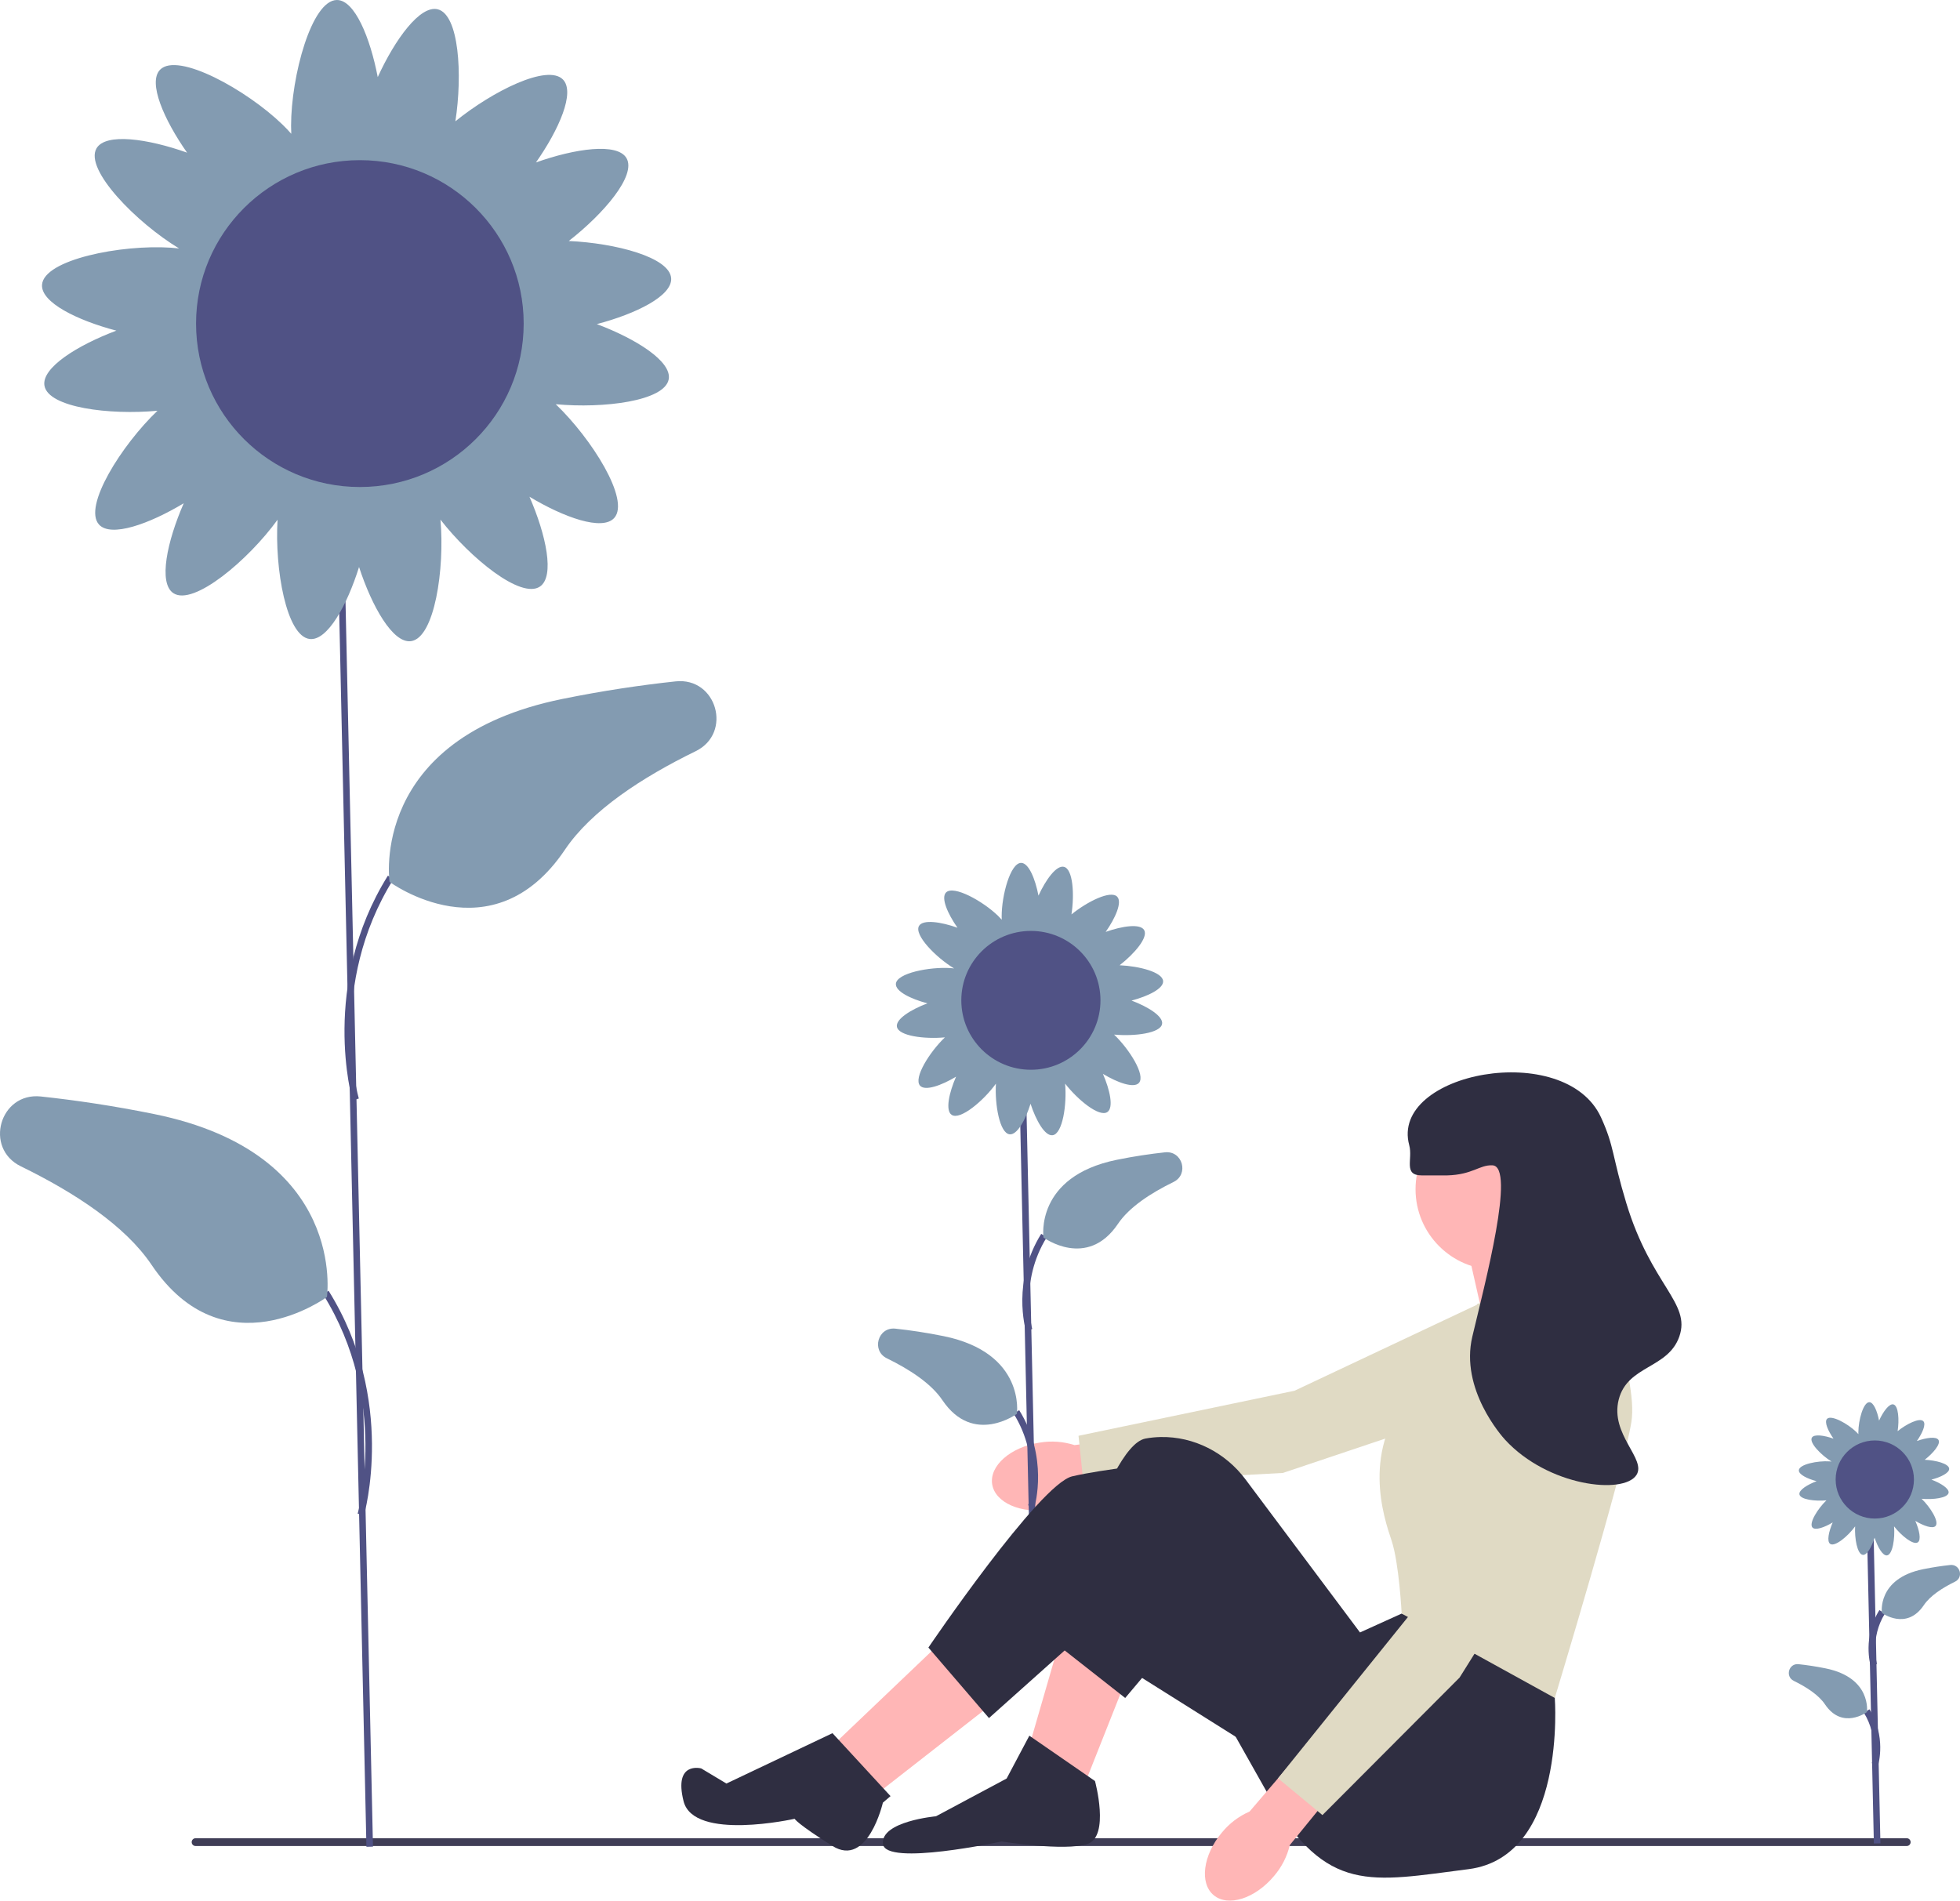 <svg width="265" height="257" viewBox="0 0 265 257" fill="none" xmlns="http://www.w3.org/2000/svg">
<g clip-path="url(#clip0_137_1441)">
<path d="M140.584 195.065C136.643 195.668 133.76 198.185 134.145 200.687C134.53 203.19 138.036 204.729 141.978 204.125C143.556 203.906 145.059 203.313 146.36 202.395L163.025 199.631L161.913 193.058L145.285 195.406C143.768 194.919 142.156 194.802 140.584 195.065Z" fill="#FFB6B6"/>
<path d="M212.398 174.577L205.936 188.259L173.451 199.17L146.494 200.605L145.819 194.145L175.034 188.05L205.011 173.916L212.398 174.577Z" fill="#E0DAC4"/>
<path d="M138.694 145.955L137.808 145.975L139.502 222.759L140.388 222.739L138.694 145.955Z" fill="#505285"/>
<path d="M138.713 179.953C138.633 179.68 136.797 173.205 140.774 166.839L141.525 167.307C137.765 173.326 139.545 179.641 139.564 179.705L138.713 179.953Z" fill="#505285"/>
<path d="M141.084 167.331C141.084 167.331 139.875 159.086 151.013 156.823C153.333 156.352 155.515 156.03 157.514 155.815C159.875 155.562 160.795 158.785 158.663 159.827C155.575 161.334 152.67 163.234 151.156 165.484C146.981 171.69 141.084 167.331 141.084 167.331Z" fill="#839BB1"/>
<path d="M139.859 203.795L139.009 203.547C139.027 203.484 140.808 197.168 137.047 191.15L137.799 190.682C141.776 197.047 139.939 203.523 139.859 203.795Z" fill="#505285"/>
<path d="M137.488 191.173C137.488 191.173 138.697 182.928 127.56 180.666C125.239 180.194 123.058 179.872 121.058 179.657C118.698 179.404 117.777 182.628 119.91 183.669C122.998 185.177 125.902 187.077 127.416 189.327C131.592 195.532 137.488 191.173 137.488 191.173Z" fill="#839BB1"/>
<path d="M152.99 135.294C155.231 134.704 157.328 133.677 157.258 132.66C157.176 131.452 154.063 130.643 151.378 130.52C153.404 128.939 155.264 126.754 154.695 125.765C154.172 124.857 151.738 125.209 149.493 126.009C150.822 124.113 151.756 121.977 151.044 121.247C150.158 120.336 147.013 121.908 144.866 123.645C145.284 120.938 145.073 117.522 143.856 117.213C142.838 116.954 141.396 118.942 140.407 121.107C139.969 118.835 139.085 116.678 138.063 116.678C136.608 116.678 135.429 121.055 135.429 123.906C135.429 124.067 135.433 124.219 135.441 124.364C135.295 124.195 135.127 124.018 134.937 123.833C132.886 121.847 128.918 119.642 127.905 120.683C127.193 121.414 128.127 123.55 129.456 125.446C127.211 124.646 124.777 124.294 124.254 125.202C123.551 126.423 126.556 129.471 128.998 130.949C128.851 130.931 128.697 130.917 128.533 130.905C125.682 130.711 121.225 131.587 121.126 133.036C121.057 134.052 123.153 135.08 125.395 135.67C123.163 136.507 121.078 137.807 121.267 138.838C121.497 140.089 125 140.527 127.755 140.271C125.697 142.241 123.466 145.77 124.397 146.805C125.079 147.563 127.279 146.778 129.265 145.585C128.312 147.765 127.794 150.164 128.667 150.747C129.821 151.517 132.985 148.837 134.653 146.531C134.483 149.352 135.159 153.228 136.502 153.38C137.516 153.496 138.641 151.453 139.333 149.246C140.07 151.508 141.277 153.646 142.318 153.505C143.671 153.32 144.261 149.348 144.008 146.525C145.729 148.736 148.625 151.1 149.718 150.371C150.591 149.789 150.073 147.39 149.12 145.209C151.106 146.403 153.305 147.187 153.988 146.429C154.919 145.395 152.687 141.865 150.629 139.895C153.384 140.152 156.888 139.714 157.118 138.463C157.307 137.432 155.222 136.131 152.99 135.294ZM140.919 143.274C140.342 143.352 139.815 143.464 139.415 143.75C138.989 143.329 138.367 143.2 137.676 143.122C136.902 143.033 136.198 143.025 135.662 143.471C135.466 142.926 134.983 142.54 134.421 142.164C133.937 141.842 133.469 141.577 132.979 141.526C132.94 140.928 132.56 140.421 132.095 139.904C131.799 139.575 131.502 139.281 131.173 139.084C131.648 138.507 131.593 137.778 131.446 136.977C131.341 136.407 131.205 135.887 130.901 135.5C131.303 135.057 131.404 134.431 131.451 133.738C131.503 132.982 131.481 132.296 131.044 131.786C132.174 131.929 132.72 131.227 133.227 130.346C133.517 129.843 133.75 129.358 133.767 128.866C134.362 128.788 134.844 128.375 135.328 127.877C135.743 127.451 136.095 127.03 136.227 126.545C136.702 126.943 137.349 127.003 138.063 127.003C138.759 127.003 139.391 126.946 139.862 126.576C140.228 126.905 140.739 127.076 141.302 127.219C141.84 127.356 142.348 127.447 142.81 127.355C142.979 127.74 143.278 128.088 143.621 128.44C144.105 128.938 144.587 129.351 145.182 129.43C145.199 129.921 145.432 130.406 145.722 130.909C146.063 131.501 146.421 132.013 146.963 132.242C146.9 132.586 146.906 132.965 146.934 133.363C146.981 134.056 147.081 134.681 147.484 135.125C147.179 135.511 147.043 136.031 146.938 136.602C146.791 137.402 146.737 138.131 147.212 138.708C146.882 138.905 146.586 139.2 146.289 139.529C145.824 140.045 145.444 140.553 145.406 141.15C144.916 141.201 144.447 141.466 143.964 141.789C143.303 142.23 142.753 142.686 142.648 143.395C142.152 143.156 141.559 143.187 140.919 143.274Z" fill="#839BB1"/>
<path d="M139.38 144.651C144.576 144.651 148.788 140.448 148.788 135.264C148.788 130.08 144.576 125.877 139.38 125.877C134.185 125.877 129.973 130.08 129.973 135.264C129.973 140.448 134.185 144.651 139.38 144.651Z" fill="#505285"/>
<path d="M25.917 249.089C25.917 249.38 26.152 249.615 26.444 249.615H257.796C258.088 249.615 258.323 249.38 258.323 249.089C258.323 248.797 258.088 248.563 257.796 248.563H26.444C26.152 248.563 25.917 248.797 25.917 249.089Z" fill="#3F3D56"/>
<path d="M152.483 226.526L146.681 241.167L139.173 236.06L143.61 220.737L152.483 226.526Z" fill="#FFB6B6"/>
<path d="M128.253 221.078L112.896 235.719L119.039 242.189L134.737 229.931L128.253 221.078Z" fill="#FFB6B6"/>
<path d="M215.276 173.408L215.105 172.216L211.181 164.555L198.213 167.96L200.602 178.515L215.276 173.408Z" fill="#FFB6B6"/>
<path d="M209.816 224.483L210.214 229.597C210.214 229.597 211.863 251.042 198.554 252.744C185.244 254.447 179.443 256.149 171.594 242.87L159.308 221.078L152.132 229.597L142.586 222.099C142.586 222.099 149.411 195.54 154.872 194.519C155.554 194.391 156.237 194.327 156.909 194.313C161.429 194.219 165.69 196.425 168.395 200.04L183.879 220.737L189.51 218.184L209.816 224.483Z" fill="#2F2E41"/>
<path d="M136.102 240.487L139.173 234.698L148.046 240.827C148.046 240.827 150.094 248.318 147.023 249.34C143.951 250.361 135.419 248.999 135.419 248.999C135.419 248.999 119.721 252.404 119.38 249.34C119.039 246.275 126.547 245.594 126.547 245.594L136.102 240.487Z" fill="#2F2E41"/>
<path d="M169.546 236.4L145.828 221.489L133.713 232.314L125.523 222.78C125.523 222.78 140.538 200.648 144.975 199.626C149.411 198.605 156.578 197.924 156.578 197.924L178.419 218.013L169.546 236.4Z" fill="#2F2E41"/>
<path d="M112.555 234.357L120.404 242.87L119.369 243.753C119.369 243.753 117.332 252.602 112.555 249.609C107.777 246.615 107.436 245.934 107.436 245.934C107.436 245.934 93.785 248.999 92.42 243.551C91.055 238.103 94.809 239.124 94.809 239.124L98.217 241.167L112.555 234.357Z" fill="#2F2E41"/>
<path d="M202.308 171.705C208.339 171.705 213.228 166.827 213.228 160.809C213.228 154.791 208.339 149.913 202.308 149.913C196.277 149.913 191.387 154.791 191.387 160.809C191.387 166.827 196.277 171.705 202.308 171.705Z" fill="#FFB6B6"/>
<path d="M199.748 176.302L215.447 171.535C215.447 171.535 221.589 185.836 220.566 192.305C219.542 198.775 210.215 229.597 210.215 229.597L189.51 218.184C189.51 218.184 189.169 211.374 188.145 208.309C187.121 205.245 183.879 195.881 191.046 188.049C198.213 180.218 199.748 176.302 199.748 176.302Z" fill="#E0DAC4"/>
<path d="M46.441 68.936L45.556 68.956L49.542 249.718L50.428 249.699L46.441 68.936Z" fill="#505285"/>
<path d="M47.661 148.791C47.616 148.637 43.224 133.164 52.445 118.406L53.197 118.873C44.184 133.3 48.467 148.391 48.511 148.542L47.661 148.791Z" fill="#505285"/>
<path d="M52.668 119.245C52.668 119.245 49.822 99.836 76.041 94.509C81.504 93.399 86.639 92.64 91.346 92.135C96.903 91.539 99.07 99.128 94.051 101.579C86.781 105.129 79.943 109.602 76.379 114.899C66.548 129.507 52.668 119.245 52.668 119.245Z" fill="#839BB1"/>
<path d="M49.208 204.92L48.358 204.672C48.402 204.521 52.677 189.415 43.672 175.002L44.424 174.534C53.645 189.293 49.253 204.766 49.208 204.92Z" fill="#505285"/>
<path d="M44.202 175.375C44.202 175.375 47.048 155.965 20.828 150.638C15.366 149.528 10.23 148.77 5.523 148.264C-0.033 147.668 -2.201 155.257 2.819 157.708C10.088 161.258 16.927 165.731 20.491 171.028C30.321 185.636 44.202 175.375 44.202 175.375Z" fill="#839BB1"/>
<path d="M80.695 43.825C85.972 42.437 90.907 40.018 90.744 37.624C90.549 34.782 83.222 32.877 76.901 32.587C81.669 28.865 86.05 23.72 84.71 21.393C83.478 19.254 77.749 20.083 72.463 21.967C75.591 17.504 77.79 12.476 76.115 10.755C74.029 8.612 66.624 12.311 61.57 16.401C62.554 10.03 62.056 1.987 59.192 1.26C56.796 0.651 53.4 5.329 51.072 10.426C50.043 5.077 47.96 0 45.556 0C42.13 0 39.354 10.303 39.354 17.015C39.354 17.395 39.364 17.752 39.382 18.093C39.038 17.696 38.644 17.28 38.194 16.845C33.368 12.168 24.026 6.978 21.64 9.429C19.965 11.15 22.165 16.179 25.293 20.641C20.006 18.757 14.277 17.928 13.045 20.067C11.39 22.942 18.464 30.117 24.214 33.596C23.869 33.555 23.506 33.52 23.119 33.494C16.407 33.037 5.916 35.099 5.683 38.508C5.519 40.902 10.454 43.321 15.732 44.709C10.477 46.68 5.568 49.742 6.014 52.169C6.555 55.114 14.803 56.145 21.289 55.541C16.444 60.179 11.19 68.489 13.382 70.924C14.989 72.708 20.167 70.861 24.842 68.051C22.598 73.185 21.38 78.832 23.435 80.203C26.151 82.016 33.599 75.707 37.526 70.278C37.126 76.92 38.719 86.044 41.879 86.404C44.268 86.676 46.915 81.867 48.545 76.67C50.279 81.997 53.121 87.029 55.571 86.696C58.757 86.262 60.145 76.91 59.551 70.264C63.602 75.469 70.42 81.036 72.992 79.32C75.047 77.948 73.828 72.301 71.585 67.167C76.26 69.977 81.437 71.824 83.044 70.04C85.237 67.605 79.983 59.296 75.138 54.657C81.623 55.261 89.872 54.23 90.412 51.285C90.858 48.858 85.949 45.796 80.695 43.825ZM52.277 62.611C50.921 62.796 49.68 63.06 48.737 63.733C47.735 62.74 46.271 62.438 44.643 62.253C42.821 62.045 41.165 62.025 39.902 63.074C39.44 61.793 38.304 60.883 36.98 59.999C35.842 59.24 34.739 58.616 33.585 58.496C33.495 57.09 32.6 55.895 31.506 54.679C30.808 53.904 30.11 53.211 29.335 52.747C30.453 51.389 30.324 49.672 29.978 47.788C29.731 46.444 29.41 45.22 28.693 44.311C29.641 43.267 29.877 41.794 29.989 40.163C30.11 38.383 30.06 36.769 29.03 35.566C31.692 35.904 32.976 34.25 34.17 32.176C34.852 30.992 35.401 29.851 35.442 28.694C36.842 28.508 37.976 27.537 39.117 26.364C40.092 25.363 40.921 24.371 41.233 23.23C42.35 24.166 43.874 24.308 45.556 24.308C47.194 24.308 48.682 24.173 49.791 23.3C50.651 24.076 51.854 24.479 53.181 24.816C54.447 25.138 55.643 25.353 56.73 25.136C57.127 26.041 57.832 26.862 58.638 27.69C59.779 28.863 60.913 29.834 62.313 30.02C62.355 31.176 62.903 32.318 63.585 33.502C64.388 34.896 65.231 36.102 66.507 36.64C66.358 37.45 66.374 38.341 66.438 39.279C66.549 40.91 66.785 42.383 67.733 43.427C67.016 44.336 66.695 45.561 66.449 46.904C66.103 48.788 65.974 50.505 67.092 51.863C66.317 52.327 65.619 53.02 64.921 53.795C63.826 55.011 62.931 56.206 62.841 57.612C61.688 57.732 60.584 58.356 59.446 59.115C57.892 60.153 56.597 61.228 56.348 62.897C55.182 62.333 53.785 62.406 52.277 62.611Z" fill="#839BB1"/>
<path d="M48.656 65.853C60.888 65.853 70.804 55.959 70.804 43.754C70.804 31.55 60.888 21.656 48.656 21.656C36.424 21.656 26.508 31.55 26.508 43.754C26.508 55.959 36.424 65.853 48.656 65.853Z" fill="#505285"/>
<path d="M253.288 206.066L252.402 206.085L253.355 249.276L254.241 249.257L253.288 206.066Z" fill="#505285"/>
<path d="M252.919 225.248C252.873 225.092 251.817 221.368 254.099 217.715L254.851 218.183C252.785 221.49 253.759 224.966 253.769 225L252.919 225.248Z" fill="#505285"/>
<path d="M254.439 218.094C254.439 218.094 253.759 213.456 260.023 212.183C261.329 211.918 262.556 211.737 263.68 211.616C265.008 211.474 265.526 213.287 264.327 213.873C262.59 214.721 260.956 215.79 260.104 217.055C257.755 220.546 254.439 218.094 254.439 218.094Z" fill="#839BB1"/>
<path d="M253.935 238.659L253.085 238.411C253.095 238.377 254.07 234.902 252.003 231.595L252.755 231.127C255.037 234.78 253.982 238.503 253.935 238.659Z" fill="#505285"/>
<path d="M252.416 231.505C252.416 231.505 253.096 226.868 246.831 225.595C245.526 225.33 244.299 225.148 243.174 225.028C241.846 224.885 241.328 226.699 242.528 227.284C244.265 228.132 245.899 229.201 246.75 230.467C249.099 233.957 252.416 231.505 252.416 231.505Z" fill="#839BB1"/>
<path d="M261.135 200.073C262.396 199.742 263.576 199.164 263.536 198.592C263.49 197.912 261.739 197.457 260.229 197.388C261.368 196.499 262.415 195.269 262.095 194.714C261.8 194.202 260.431 194.4 259.168 194.851C259.916 193.784 260.441 192.583 260.041 192.172C259.543 191.659 257.773 192.543 256.566 193.521C256.801 191.998 256.682 190.077 255.998 189.903C255.425 189.757 254.614 190.875 254.057 192.093C253.811 190.815 253.314 189.602 252.739 189.602C251.921 189.602 251.258 192.064 251.258 193.667C251.258 193.758 251.26 193.843 251.264 193.925C251.182 193.83 251.088 193.731 250.98 193.627C249.827 192.509 247.595 191.269 247.025 191.855C246.625 192.266 247.15 193.467 247.898 194.534C246.635 194.084 245.266 193.886 244.971 194.397C244.576 195.083 246.266 196.798 247.64 197.629C247.557 197.619 247.471 197.611 247.378 197.605C245.775 197.496 243.268 197.988 243.212 198.803C243.173 199.375 244.352 199.953 245.613 200.285C244.358 200.755 243.185 201.487 243.291 202.067C243.42 202.771 245.391 203.017 246.941 202.873C245.783 203.981 244.528 205.966 245.052 206.548C245.436 206.975 246.673 206.533 247.79 205.862C247.254 207.088 246.963 208.438 247.454 208.765C248.103 209.199 249.882 207.691 250.821 206.394C250.725 207.981 251.106 210.161 251.861 210.247C252.432 210.312 253.064 209.163 253.454 207.921C253.868 209.194 254.547 210.396 255.132 210.317C255.894 210.213 256.225 207.979 256.083 206.39C257.051 207.634 258.68 208.964 259.295 208.554C259.786 208.226 259.495 206.877 258.959 205.651C260.076 206.322 261.313 206.763 261.697 206.337C262.221 205.755 260.965 203.77 259.808 202.662C261.357 202.806 263.328 202.559 263.457 201.856C263.564 201.276 262.391 200.544 261.135 200.073ZM254.345 204.562C254.021 204.606 253.725 204.669 253.499 204.83C253.26 204.593 252.91 204.521 252.521 204.476C252.086 204.427 251.69 204.422 251.388 204.673C251.278 204.366 251.007 204.149 250.69 203.938C250.418 203.756 250.155 203.607 249.879 203.579C249.858 203.243 249.644 202.957 249.382 202.667C249.215 202.481 249.049 202.316 248.863 202.205C249.131 201.881 249.1 201.47 249.017 201.02C248.958 200.699 248.882 200.407 248.71 200.189C248.937 199.94 248.993 199.588 249.02 199.198C249.049 198.773 249.037 198.387 248.791 198.1C249.427 198.181 249.734 197.785 250.019 197.29C250.182 197.007 250.313 196.734 250.323 196.458C250.657 196.414 250.928 196.181 251.201 195.901C251.434 195.662 251.632 195.425 251.706 195.152C251.973 195.376 252.337 195.41 252.739 195.41C253.131 195.41 253.486 195.378 253.751 195.169C253.957 195.355 254.244 195.451 254.561 195.531C254.864 195.608 255.15 195.66 255.409 195.608C255.504 195.824 255.673 196.02 255.865 196.218C256.138 196.498 256.409 196.73 256.743 196.775C256.753 197.051 256.884 197.324 257.047 197.607C257.239 197.94 257.441 198.228 257.745 198.356C257.71 198.55 257.713 198.763 257.729 198.987C257.755 199.377 257.812 199.729 258.038 199.978C257.867 200.195 257.79 200.488 257.731 200.809C257.649 201.259 257.618 201.669 257.885 201.994C257.7 202.105 257.533 202.27 257.366 202.455C257.105 202.746 256.891 203.032 256.87 203.367C256.594 203.396 256.33 203.545 256.058 203.727C255.687 203.975 255.377 204.231 255.318 204.63C255.039 204.496 254.706 204.513 254.345 204.562Z" fill="#839BB1"/>
<path d="M253.48 205.337C256.403 205.337 258.772 202.973 258.772 200.056C258.772 197.14 256.403 194.776 253.48 194.776C250.558 194.776 248.188 197.14 248.188 200.056C248.188 202.973 250.558 205.337 253.48 205.337Z" fill="#505285"/>
<path d="M165.197 247.801C162.643 250.855 162.151 254.646 164.099 256.267C166.047 257.889 169.697 256.728 172.252 253.673C173.29 252.467 174.023 251.03 174.389 249.483L185.051 236.407L179.857 232.214L168.948 244.952C167.488 245.589 166.202 246.566 165.197 247.801Z" fill="#FFB6B6"/>
<path d="M211.79 183.172L215.5 197.836L197.34 226.841L178.8 245.432L172.792 240.458L191.489 217.246L205.661 187.339L211.79 183.172Z" fill="#E0DAC4"/>
<path d="M192.24 158.936C195.041 158.93 195.2 158.948 195.653 158.936C199.127 158.845 200.035 157.481 201.796 157.574C204.938 157.74 200.791 173.461 199.066 180.728C197.374 187.856 203.091 194.243 203.502 194.689C209.305 200.986 219.499 202.138 221.248 199.456C222.664 197.285 217.646 193.985 218.859 189.241C220.045 184.603 225.519 185.097 227.05 180.728C228.652 176.153 223.267 173.846 219.883 162.682C217.94 156.271 218.284 155.076 216.47 151.105C211.624 140.491 187.867 145.01 190.534 154.85C191.05 156.754 189.677 158.943 192.24 158.936Z" fill="#2F2E41"/>
</g>
<defs>
<clipPath id="clip0_137_1441">
<rect width="265" height="257" fill="white"/>
</clipPath>
</defs>
</svg>
